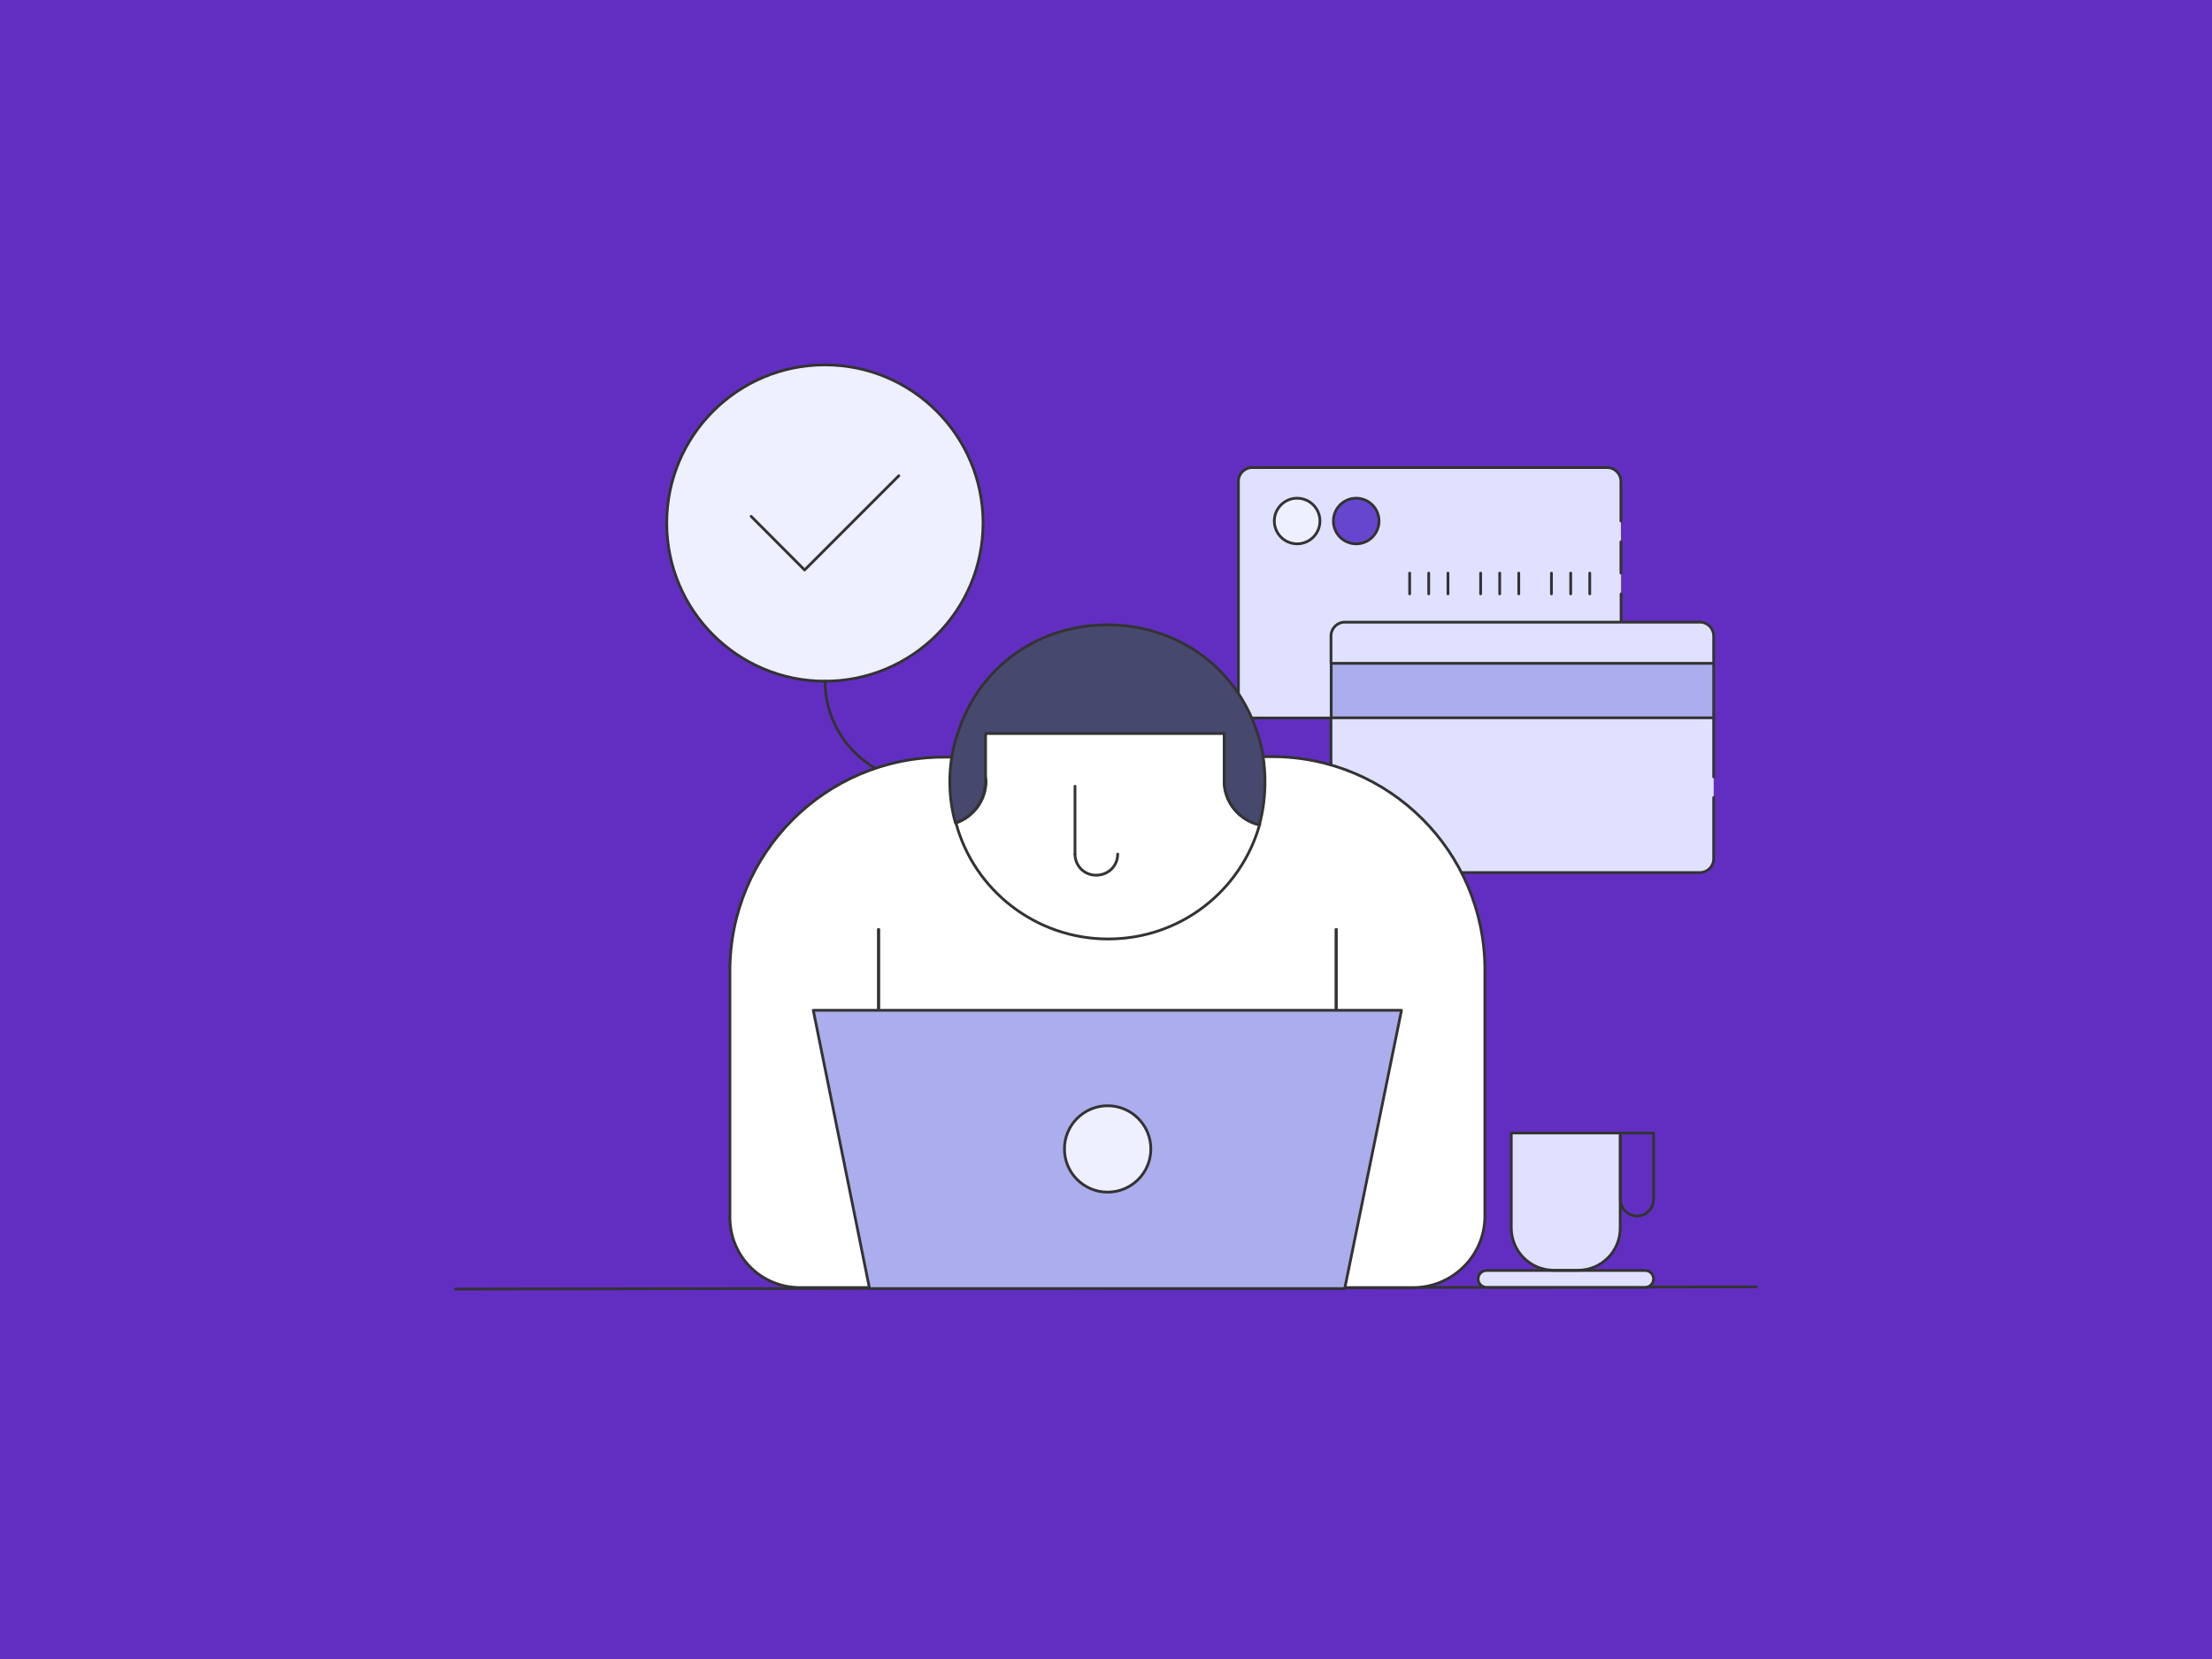 <svg xmlns="http://www.w3.org/2000/svg" height="1200" width="1600" version="1.1" xmlns:xlink="http://www.w3.org/1999/xlink" xmlns:svgjs="http://svgjs.com/svgjs"><rect fill="#622ec2" width="1600" height="1200"></rect><g><path d="M329.4 932.43L1270.6 930.82" stroke="#333333" stroke-width="2" stroke-linecap="round" stroke-linejoin="round" opacity="1" fill="none"></path></g><g><path d="M1172.45 376.87V348.18C1172.45 342.76 1168.02 338.2 1162.48 338.2H905.74C900.32 338.2 895.77 342.64 895.77 348.18V509.36C895.77 514.78 900.2 519.34 905.74 519.34H1162.6C1168.02 519.34 1172.58 514.9 1172.58 509.36V429.57" fill="#e0e1ff" opacity="1" stroke-width="2" stroke="none"></path><path d="M1172.45 376.87V348.18C1172.45 342.76 1168.02 338.2 1162.48 338.2H905.74C900.32 338.2 895.77 342.64 895.77 348.18V509.36C895.77 514.78 900.2 519.34 905.74 519.34H1162.6C1168.02 519.34 1172.58 514.9 1172.58 509.36V429.57" stroke="#333333" stroke-width="2" stroke-linecap="round" stroke-linejoin="round" opacity="1" fill="none"></path><path d="M938.25 393.37C947.36 393.37 954.75 385.98 954.75 376.87 954.75 367.76 947.36 360.37 938.25 360.37 929.14 360.37 921.75 367.76 921.75 376.87 921.75 385.98 929.14 393.37 938.25 393.37Z" fill="#eeefff" stroke="#333333" stroke-width="2" stroke-linecap="round" stroke-linejoin="round" opacity="1"></path><path d="M980.98 393.37C990.09 393.37 997.48 385.98 997.48 376.87 997.48 367.76 990.09 360.37 980.98 360.37 971.87 360.37 964.48 367.76 964.48 376.87 964.48 385.98 971.87 393.37 980.98 393.37Z" fill="#6746cf" stroke="#333333" stroke-width="2" stroke-linecap="round" stroke-linejoin="round" opacity="1"></path><path d="M1019.64 414.55V429.57" stroke="#333333" stroke-width="2" stroke-linecap="round" stroke-linejoin="round" opacity="1" fill="none"></path><path d="M1033.43 414.55V429.57" stroke="#333333" stroke-width="2" stroke-linecap="round" stroke-linejoin="round" opacity="1" fill="none"></path><path d="M1047.35 414.55V429.57" stroke="#333333" stroke-width="2" stroke-linecap="round" stroke-linejoin="round" opacity="1" fill="none"></path><path d="M1070.99 414.55V429.57" stroke="#333333" stroke-width="2" stroke-linecap="round" stroke-linejoin="round" opacity="1" fill="none"></path><path d="M1084.78 414.55V429.57" stroke="#333333" stroke-width="2" stroke-linecap="round" stroke-linejoin="round" opacity="1" fill="none"></path><path d="M1098.57 414.55V429.57" stroke="#333333" stroke-width="2" stroke-linecap="round" stroke-linejoin="round" opacity="1" fill="none"></path><path d="M1122.21 414.55V429.57" stroke="#333333" stroke-width="2" stroke-linecap="round" stroke-linejoin="round" opacity="1" fill="none"></path><path d="M1136.13 414.55V429.57" stroke="#333333" stroke-width="2" stroke-linecap="round" stroke-linejoin="round" opacity="1" fill="none"></path><path d="M1149.92 414.55V429.57" stroke="#333333" stroke-width="2" stroke-linecap="round" stroke-linejoin="round" opacity="1" fill="none"></path><path d="M1172.45 414.55V391.89" stroke="#333333" stroke-width="2" stroke-linecap="round" stroke-linejoin="round" opacity="1" fill="none"></path><path d="M1239.56 561.94V519.34 519.21L1210.01 499.63C1210.01 499.63 1210.01 499.63 1210.01 499.51 1210.01 499.39 1210.01 499.39 1210.01 499.39L1239.56 479.81C1239.56 479.81 1239.56 479.81 1239.56 479.69V459.98C1239.56 454.57 1235.13 450.01 1229.59 450.01H972.73C967.31 450.01 962.75 454.44 962.75 459.98V479.69 479.81L993.29 499.39V499.51 499.63L962.75 519.21V519.34 621.17C962.75 626.59 967.19 631.14 972.73 631.14H1229.59C1235.01 631.14 1239.56 626.71 1239.56 621.17V576.84" fill="#e0e1ff" opacity="1" stroke-width="2" stroke="none"></path><path d="M1239.56 561.94V519.34 519.21L1210.01 499.63C1210.01 499.63 1210.01 499.63 1210.01 499.51 1210.01 499.39 1210.01 499.39 1210.01 499.39L1239.56 479.81C1239.56 479.81 1239.56 479.81 1239.56 479.69V459.98C1239.56 454.57 1235.13 450.01 1229.59 450.01H972.73C967.31 450.01 962.75 454.44 962.75 459.98V479.69 479.81L993.29 499.39V499.51 499.63L962.75 519.21V519.34 621.17C962.75 626.59 967.19 631.14 972.73 631.14H1229.59C1235.01 631.14 1239.56 626.71 1239.56 621.17V576.84" stroke="#333333" stroke-width="2" stroke-linecap="round" stroke-linejoin="round" opacity="1" fill="none"></path><path d="M962.88 479.93C962.88 479.81 962.88 479.81 963 479.81H1239.44C1239.56 479.81 1239.56 479.81 1239.56 479.93V519.09C1239.56 519.21 1239.56 519.21 1239.44 519.21H963C962.88 519.21 962.88 519.21 962.88 519.09V479.93Z" fill="#abaded" stroke="#333333" stroke-width="2" stroke-linecap="round" stroke-linejoin="round" opacity="1"></path></g><g><path d="M596.67 492.72C659.86 492.72 711.07 441.51 711.07 378.32 711.07 315.14 659.86 263.92 596.67 263.92 533.48 263.92 482.27 315.14 482.27 378.32 482.27 441.51 533.48 492.72 596.67 492.72Z" fill="#eeefff" stroke="#333333" stroke-width="2" stroke-linecap="round" stroke-linejoin="round" opacity="1"></path><path d="M543.32 373.5L581.98 412.28 650.14 344.12" stroke="#333333" stroke-width="2" stroke-linecap="round" stroke-linejoin="round" opacity="1" fill="none"></path><path d="M669.53 565.46C629.43 565.46 596.79 532.82 596.79 492.72" stroke="#333333" stroke-width="2" stroke-linecap="round" stroke-linejoin="round" opacity="1" fill="none"></path></g><g><path d="M1189.96 918.97H1075.27C1071.91 918.97 1069.16 921.71 1069.16 925.07 1069.16 928.43 1071.91 931.18 1075.27 931.18H1189.96C1193.32 931.18 1196.07 928.43 1196.07 925.07 1196.07 921.71 1193.32 918.97 1189.96 918.97Z" fill="#e0e1ff" stroke="#333333" stroke-width="2" stroke-linecap="round" stroke-linejoin="round" opacity="1"></path><path d="M1141.4 918.81H1123.83C1106.88 918.81 1093.14 905.07 1093.14 888.11V819.54H1171.94V888.11C1172.1 905.07 1158.35 918.81 1141.4 918.81Z" fill="#e0e1ff" stroke="#333333" stroke-width="2" stroke-linecap="round" stroke-linejoin="round" opacity="1"></path><path d="M1184.16 879.56C1177.59 879.56 1172.1 874.22 1172.1 867.5V819.54H1196.07V867.5C1196.07 874.22 1190.73 879.56 1184.16 879.56Z" stroke="#333333" stroke-width="2" stroke-linecap="round" stroke-linejoin="round" opacity="1" fill="none"></path></g><g><path d="M688.19 547.67H682.74C596.99 547.67 527.96 617.06 527.96 702.45V880.48C527.96 908.82 550.48 931.35 578.82 931.35H1022.09C1050.79 931.35 1074.04 908.09 1074.04 879.75V701.36C1074.04 616.34 1005.01 547.3 919.99 547.3H913.45" fill="#ffffff" opacity="1" stroke-width="2" stroke="none"></path><path d="M688.19 547.67H682.74C596.99 547.67 527.96 617.06 527.96 702.45V880.48C527.96 908.82 550.48 931.35 578.82 931.35H1022.09C1050.79 931.35 1074.04 908.09 1074.04 879.75V701.36C1074.04 616.34 1005.01 547.3 919.99 547.3H913.45" stroke="#333333" stroke-width="2" stroke-linecap="round" stroke-linejoin="round" opacity="1" fill="none"></path><path d="M635.5 730.79V672.29" stroke="#333333" stroke-width="2" stroke-linecap="round" stroke-linejoin="round" opacity="1" fill="none"></path><path d="M966.5 730.79V672.29" stroke="#333333" stroke-width="2" stroke-linecap="round" stroke-linejoin="round" opacity="1" fill="none"></path><path d="M885.47 565.11L890.2 525.87 797.19 514.61 704.9 524.78 713.26 564.74C713.26 578.91 704.17 590.9 691.46 595.26 704.54 643.95 749.23 679.19 801.54 679.19 853.86 679.19 897.83 644.31 911.27 595.99 896.37 593.45 885.47 580.37 885.47 565.11Z" fill="#ffffff" stroke="#333333" stroke-width="2" stroke-linecap="round" stroke-linejoin="round" opacity="1"></path><path d="M909.82 530.95C875.66 425.59 726.34 425.59 692.55 530.95 685.64 551.3 685.28 574.92 691.09 595.26 703.81 590.9 712.89 578.91 712.89 564.74V530.59H885.47V564.74C885.47 580 896.37 593.45 910.91 596.72 916.72 575.64 916.36 551.3 909.82 530.95Z" fill="#46486d" stroke="#333333" stroke-width="2" stroke-linecap="round" stroke-linejoin="round" opacity="1"></path><path d="M777.57 568.74V617.79" stroke="#333333" stroke-width="2" stroke-linecap="round" stroke-linejoin="round" opacity="1" fill="none"></path><path d="M808.45 617.79C808.45 626.51 801.54 633.05 792.83 633.05 784.11 633.05 777.57 626.15 777.57 617.79" stroke="#333333" stroke-width="2" stroke-linecap="round" stroke-linejoin="round" opacity="1" fill="none"></path><path d="M635.5 672.29V816.9H966.5V672.29" stroke="#333333" stroke-width="2" stroke-linecap="round" stroke-linejoin="round" opacity="1" fill="none"></path><path d="M792.83 816.9V931.35" stroke="#333333" stroke-width="2" stroke-linecap="round" stroke-linejoin="round" opacity="1" fill="none"></path><path d="M972.67 932.07H628.96L588.27 730.79H1013.73L972.67 932.07Z" fill="#abaded" stroke="#333333" stroke-width="2" stroke-linecap="round" stroke-linejoin="round" opacity="1"></path><path d="M801.18 862.31C818.44 862.31 832.43 848.33 832.43 831.07 832.43 813.81 818.44 799.82 801.18 799.82 783.92 799.82 769.94 813.81 769.94 831.07 769.94 848.33 783.92 862.31 801.18 862.31Z" fill="#eeefff" stroke="#333333" stroke-width="2" stroke-linecap="round" stroke-linejoin="round" opacity="1"></path></g></svg>